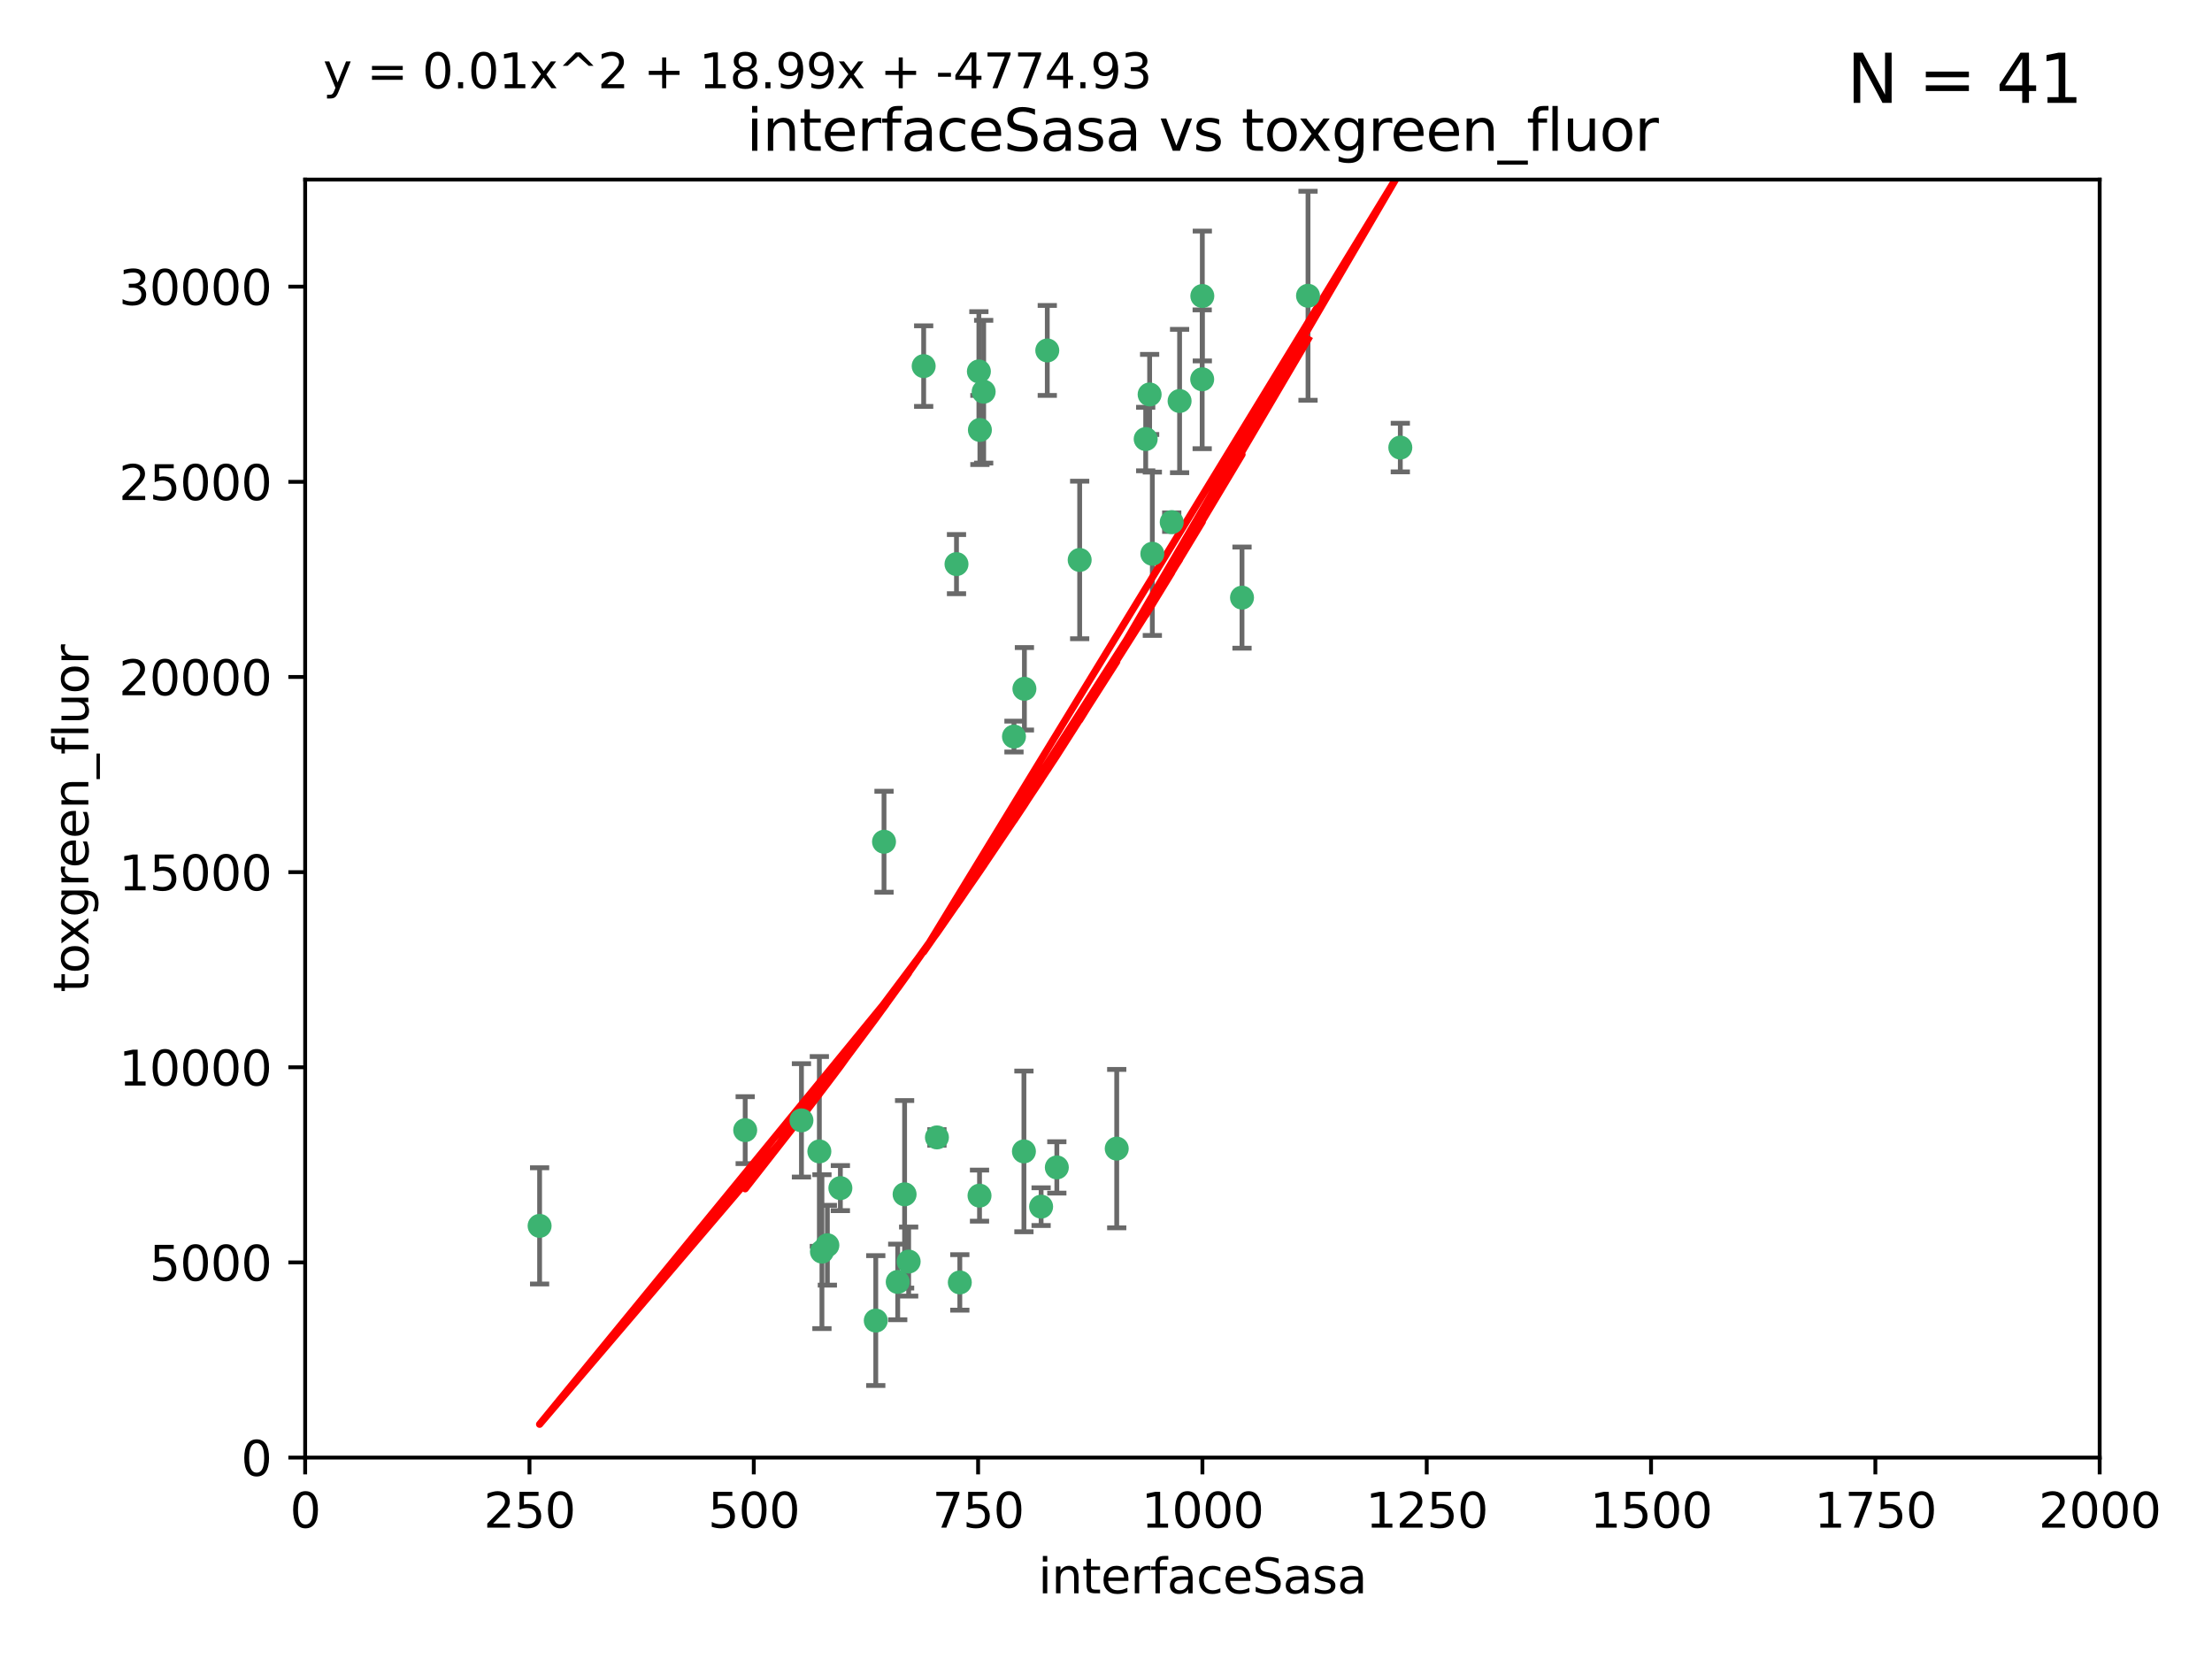 <?xml version="1.0" encoding="utf-8" standalone="no"?>
<!DOCTYPE svg PUBLIC "-//W3C//DTD SVG 1.1//EN"
  "http://www.w3.org/Graphics/SVG/1.1/DTD/svg11.dtd">
<svg xmlns:xlink="http://www.w3.org/1999/xlink" width="460.8pt" height="345.6pt" viewBox="0 0 460.8 345.6" xmlns="http://www.w3.org/2000/svg" version="1.1">
 <defs>
  <style type="text/css">*{stroke-linejoin: round; stroke-linecap: butt}</style>
 </defs>
 <g id="figure_1">
  <g id="patch_1">
   <path d="M 0 345.6 
L 460.8 345.6 
L 460.8 0 
L 0 0 
z
" style="fill: #ffffff"/>
  </g>
  <g id="axes_1">
   <g id="patch_2">
    <path d="M 63.571 303.64 
L 437.4 303.64 
L 437.4 37.411 
L 63.571 37.411 
z
" style="fill: #ffffff"/>
   </g>
   <g id="PathCollection_1">
    <defs>
     <path id="m1a8a105c88" d="M 0 1.118 
C 0.297 1.118 0.581 1 0.791 0.791 
C 1 0.581 1.118 0.297 1.118 0 
C 1.118 -0.297 1 -0.581 0.791 -0.791 
C 0.581 -1 0.297 -1.118 0 -1.118 
C -0.297 -1.118 -0.581 -1 -0.791 -0.791 
C -1 -0.581 -1.118 -0.297 -1.118 0 
C -1.118 0.297 -1 0.581 -0.791 0.791 
C -0.581 1 -0.297 1.118 0 1.118 
z
" style="stroke: #3cb371"/>
    </defs>
    <g clip-path="url(#p3a5cce3a7f)">
     <use xlink:href="#m1a8a105c88" x="272.484" y="61.614" style="fill: #3cb371; stroke: #3cb371"/>
     <use xlink:href="#m1a8a105c88" x="239.489" y="82.171" style="fill: #3cb371; stroke: #3cb371"/>
     <use xlink:href="#m1a8a105c88" x="250.437" y="79.013" style="fill: #3cb371; stroke: #3cb371"/>
     <use xlink:href="#m1a8a105c88" x="218.168" y="73.004" style="fill: #3cb371; stroke: #3cb371"/>
     <use xlink:href="#m1a8a105c88" x="240.054" y="115.359" style="fill: #3cb371; stroke: #3cb371"/>
     <use xlink:href="#m1a8a105c88" x="258.734" y="124.496" style="fill: #3cb371; stroke: #3cb371"/>
     <use xlink:href="#m1a8a105c88" x="238.669" y="91.463" style="fill: #3cb371; stroke: #3cb371"/>
     <use xlink:href="#m1a8a105c88" x="244.091" y="108.768" style="fill: #3cb371; stroke: #3cb371"/>
     <use xlink:href="#m1a8a105c88" x="213.404" y="143.488" style="fill: #3cb371; stroke: #3cb371"/>
     <use xlink:href="#m1a8a105c88" x="204.131" y="89.571" style="fill: #3cb371; stroke: #3cb371"/>
     <use xlink:href="#m1a8a105c88" x="245.731" y="83.54" style="fill: #3cb371; stroke: #3cb371"/>
     <use xlink:href="#m1a8a105c88" x="204.916" y="81.601" style="fill: #3cb371; stroke: #3cb371"/>
     <use xlink:href="#m1a8a105c88" x="192.417" y="76.267" style="fill: #3cb371; stroke: #3cb371"/>
     <use xlink:href="#m1a8a105c88" x="291.711" y="93.237" style="fill: #3cb371; stroke: #3cb371"/>
     <use xlink:href="#m1a8a105c88" x="224.916" y="116.65" style="fill: #3cb371; stroke: #3cb371"/>
     <use xlink:href="#m1a8a105c88" x="250.465" y="61.664" style="fill: #3cb371; stroke: #3cb371"/>
     <use xlink:href="#m1a8a105c88" x="199.256" y="117.515" style="fill: #3cb371; stroke: #3cb371"/>
     <use xlink:href="#m1a8a105c88" x="216.882" y="251.367" style="fill: #3cb371; stroke: #3cb371"/>
     <use xlink:href="#m1a8a105c88" x="203.92" y="77.373" style="fill: #3cb371; stroke: #3cb371"/>
     <use xlink:href="#m1a8a105c88" x="232.635" y="239.279" style="fill: #3cb371; stroke: #3cb371"/>
     <use xlink:href="#m1a8a105c88" x="220.157" y="243.195" style="fill: #3cb371; stroke: #3cb371"/>
     <use xlink:href="#m1a8a105c88" x="211.23" y="153.437" style="fill: #3cb371; stroke: #3cb371"/>
     <use xlink:href="#m1a8a105c88" x="213.303" y="239.858" style="fill: #3cb371; stroke: #3cb371"/>
     <use xlink:href="#m1a8a105c88" x="199.948" y="267.152" style="fill: #3cb371; stroke: #3cb371"/>
     <use xlink:href="#m1a8a105c88" x="175.066" y="247.505" style="fill: #3cb371; stroke: #3cb371"/>
     <use xlink:href="#m1a8a105c88" x="172.357" y="259.404" style="fill: #3cb371; stroke: #3cb371"/>
     <use xlink:href="#m1a8a105c88" x="166.957" y="233.39" style="fill: #3cb371; stroke: #3cb371"/>
     <use xlink:href="#m1a8a105c88" x="112.41" y="255.371" style="fill: #3cb371; stroke: #3cb371"/>
     <use xlink:href="#m1a8a105c88" x="188.445" y="248.797" style="fill: #3cb371; stroke: #3cb371"/>
     <use xlink:href="#m1a8a105c88" x="170.686" y="239.862" style="fill: #3cb371; stroke: #3cb371"/>
     <use xlink:href="#m1a8a105c88" x="155.238" y="235.431" style="fill: #3cb371; stroke: #3cb371"/>
     <use xlink:href="#m1a8a105c88" x="195.181" y="236.943" style="fill: #3cb371; stroke: #3cb371"/>
     <use xlink:href="#m1a8a105c88" x="204.052" y="249.072" style="fill: #3cb371; stroke: #3cb371"/>
     <use xlink:href="#m1a8a105c88" x="187.013" y="267.05" style="fill: #3cb371; stroke: #3cb371"/>
     <use xlink:href="#m1a8a105c88" x="189.29" y="262.805" style="fill: #3cb371; stroke: #3cb371"/>
     <use xlink:href="#m1a8a105c88" x="182.439" y="275.102" style="fill: #3cb371; stroke: #3cb371"/>
     <use xlink:href="#m1a8a105c88" x="171.225" y="260.738" style="fill: #3cb371; stroke: #3cb371"/>
     <use xlink:href="#m1a8a105c88" x="184.157" y="175.349" style="fill: #3cb371; stroke: #3cb371"/>
    </g>
   </g>
   <g id="matplotlib.axis_1">
    <g id="xtick_1">
     <g id="line2d_1">
      <defs>
       <path id="m2a716c9141" d="M 0 0 
L 0 3.5 
" style="stroke: #000000; stroke-width: 0.8"/>
      </defs>
      <g>
       <use xlink:href="#m2a716c9141" x="63.571" y="303.64" style="stroke: #000000; stroke-width: 0.8"/>
      </g>
     </g>
     <g id="text_1">
      <!-- 0 -->
      <g transform="translate(60.39 318.238)scale(0.1 -0.1)">
       <defs>
        <path id="DejaVuSans-30" d="M 2034 4250 
Q 1547 4250 1301 3770 
Q 1056 3291 1056 2328 
Q 1056 1369 1301 889 
Q 1547 409 2034 409 
Q 2525 409 2770 889 
Q 3016 1369 3016 2328 
Q 3016 3291 2770 3770 
Q 2525 4250 2034 4250 
z
M 2034 4750 
Q 2819 4750 3233 4129 
Q 3647 3509 3647 2328 
Q 3647 1150 3233 529 
Q 2819 -91 2034 -91 
Q 1250 -91 836 529 
Q 422 1150 422 2328 
Q 422 3509 836 4129 
Q 1250 4750 2034 4750 
z
" transform="scale(0.016)"/>
       </defs>
       <use xlink:href="#DejaVuSans-30"/>
      </g>
     </g>
    </g>
    <g id="xtick_2">
     <g id="line2d_2">
      <g>
       <use xlink:href="#m2a716c9141" x="110.3" y="303.64" style="stroke: #000000; stroke-width: 0.8"/>
      </g>
     </g>
     <g id="text_2">
      <!-- 250 -->
      <g transform="translate(100.756 318.238)scale(0.1 -0.1)">
       <defs>
        <path id="DejaVuSans-32" d="M 1228 531 
L 3431 531 
L 3431 0 
L 469 0 
L 469 531 
Q 828 903 1448 1529 
Q 2069 2156 2228 2338 
Q 2531 2678 2651 2914 
Q 2772 3150 2772 3378 
Q 2772 3750 2511 3984 
Q 2250 4219 1831 4219 
Q 1534 4219 1204 4116 
Q 875 4013 500 3803 
L 500 4441 
Q 881 4594 1212 4672 
Q 1544 4750 1819 4750 
Q 2544 4750 2975 4387 
Q 3406 4025 3406 3419 
Q 3406 3131 3298 2873 
Q 3191 2616 2906 2266 
Q 2828 2175 2409 1742 
Q 1991 1309 1228 531 
z
" transform="scale(0.016)"/>
        <path id="DejaVuSans-35" d="M 691 4666 
L 3169 4666 
L 3169 4134 
L 1269 4134 
L 1269 2991 
Q 1406 3038 1543 3061 
Q 1681 3084 1819 3084 
Q 2600 3084 3056 2656 
Q 3513 2228 3513 1497 
Q 3513 744 3044 326 
Q 2575 -91 1722 -91 
Q 1428 -91 1123 -41 
Q 819 9 494 109 
L 494 744 
Q 775 591 1075 516 
Q 1375 441 1709 441 
Q 2250 441 2565 725 
Q 2881 1009 2881 1497 
Q 2881 1984 2565 2268 
Q 2250 2553 1709 2553 
Q 1456 2553 1204 2497 
Q 953 2441 691 2322 
L 691 4666 
z
" transform="scale(0.016)"/>
       </defs>
       <use xlink:href="#DejaVuSans-32"/>
       <use xlink:href="#DejaVuSans-35" x="63.623"/>
       <use xlink:href="#DejaVuSans-30" x="127.246"/>
      </g>
     </g>
    </g>
    <g id="xtick_3">
     <g id="line2d_3">
      <g>
       <use xlink:href="#m2a716c9141" x="157.028" y="303.64" style="stroke: #000000; stroke-width: 0.8"/>
      </g>
     </g>
     <g id="text_3">
      <!-- 500 -->
      <g transform="translate(147.485 318.238)scale(0.1 -0.1)">
       <use xlink:href="#DejaVuSans-35"/>
       <use xlink:href="#DejaVuSans-30" x="63.623"/>
       <use xlink:href="#DejaVuSans-30" x="127.246"/>
      </g>
     </g>
    </g>
    <g id="xtick_4">
     <g id="line2d_4">
      <g>
       <use xlink:href="#m2a716c9141" x="203.757" y="303.64" style="stroke: #000000; stroke-width: 0.8"/>
      </g>
     </g>
     <g id="text_4">
      <!-- 750 -->
      <g transform="translate(194.213 318.238)scale(0.1 -0.1)">
       <defs>
        <path id="DejaVuSans-37" d="M 525 4666 
L 3525 4666 
L 3525 4397 
L 1831 0 
L 1172 0 
L 2766 4134 
L 525 4134 
L 525 4666 
z
" transform="scale(0.016)"/>
       </defs>
       <use xlink:href="#DejaVuSans-37"/>
       <use xlink:href="#DejaVuSans-35" x="63.623"/>
       <use xlink:href="#DejaVuSans-30" x="127.246"/>
      </g>
     </g>
    </g>
    <g id="xtick_5">
     <g id="line2d_5">
      <g>
       <use xlink:href="#m2a716c9141" x="250.486" y="303.64" style="stroke: #000000; stroke-width: 0.8"/>
      </g>
     </g>
     <g id="text_5">
      <!-- 1000 -->
      <g transform="translate(237.761 318.238)scale(0.1 -0.1)">
       <defs>
        <path id="DejaVuSans-31" d="M 794 531 
L 1825 531 
L 1825 4091 
L 703 3866 
L 703 4441 
L 1819 4666 
L 2450 4666 
L 2450 531 
L 3481 531 
L 3481 0 
L 794 0 
L 794 531 
z
" transform="scale(0.016)"/>
       </defs>
       <use xlink:href="#DejaVuSans-31"/>
       <use xlink:href="#DejaVuSans-30" x="63.623"/>
       <use xlink:href="#DejaVuSans-30" x="127.246"/>
       <use xlink:href="#DejaVuSans-30" x="190.869"/>
      </g>
     </g>
    </g>
    <g id="xtick_6">
     <g id="line2d_6">
      <g>
       <use xlink:href="#m2a716c9141" x="297.214" y="303.64" style="stroke: #000000; stroke-width: 0.8"/>
      </g>
     </g>
     <g id="text_6">
      <!-- 1250 -->
      <g transform="translate(284.489 318.238)scale(0.1 -0.1)">
       <use xlink:href="#DejaVuSans-31"/>
       <use xlink:href="#DejaVuSans-32" x="63.623"/>
       <use xlink:href="#DejaVuSans-35" x="127.246"/>
       <use xlink:href="#DejaVuSans-30" x="190.869"/>
      </g>
     </g>
    </g>
    <g id="xtick_7">
     <g id="line2d_7">
      <g>
       <use xlink:href="#m2a716c9141" x="343.943" y="303.64" style="stroke: #000000; stroke-width: 0.8"/>
      </g>
     </g>
     <g id="text_7">
      <!-- 1500 -->
      <g transform="translate(331.218 318.238)scale(0.1 -0.1)">
       <use xlink:href="#DejaVuSans-31"/>
       <use xlink:href="#DejaVuSans-35" x="63.623"/>
       <use xlink:href="#DejaVuSans-30" x="127.246"/>
       <use xlink:href="#DejaVuSans-30" x="190.869"/>
      </g>
     </g>
    </g>
    <g id="xtick_8">
     <g id="line2d_8">
      <g>
       <use xlink:href="#m2a716c9141" x="390.671" y="303.64" style="stroke: #000000; stroke-width: 0.8"/>
      </g>
     </g>
     <g id="text_8">
      <!-- 1750 -->
      <g transform="translate(377.946 318.238)scale(0.1 -0.1)">
       <use xlink:href="#DejaVuSans-31"/>
       <use xlink:href="#DejaVuSans-37" x="63.623"/>
       <use xlink:href="#DejaVuSans-35" x="127.246"/>
       <use xlink:href="#DejaVuSans-30" x="190.869"/>
      </g>
     </g>
    </g>
    <g id="xtick_9">
     <g id="line2d_9">
      <g>
       <use xlink:href="#m2a716c9141" x="437.4" y="303.64" style="stroke: #000000; stroke-width: 0.8"/>
      </g>
     </g>
     <g id="text_9">
      <!-- 2000 -->
      <g transform="translate(424.675 318.238)scale(0.1 -0.1)">
       <use xlink:href="#DejaVuSans-32"/>
       <use xlink:href="#DejaVuSans-30" x="63.623"/>
       <use xlink:href="#DejaVuSans-30" x="127.246"/>
       <use xlink:href="#DejaVuSans-30" x="190.869"/>
      </g>
     </g>
    </g>
    <g id="text_10">
     <!-- interfaceSasa -->
     <g transform="translate(216.279 331.917)scale(0.1 -0.1)">
      <defs>
       <path id="DejaVuSans-69" d="M 603 3500 
L 1178 3500 
L 1178 0 
L 603 0 
L 603 3500 
z
M 603 4863 
L 1178 4863 
L 1178 4134 
L 603 4134 
L 603 4863 
z
" transform="scale(0.016)"/>
       <path id="DejaVuSans-6e" d="M 3513 2113 
L 3513 0 
L 2938 0 
L 2938 2094 
Q 2938 2591 2744 2837 
Q 2550 3084 2163 3084 
Q 1697 3084 1428 2787 
Q 1159 2491 1159 1978 
L 1159 0 
L 581 0 
L 581 3500 
L 1159 3500 
L 1159 2956 
Q 1366 3272 1645 3428 
Q 1925 3584 2291 3584 
Q 2894 3584 3203 3211 
Q 3513 2838 3513 2113 
z
" transform="scale(0.016)"/>
       <path id="DejaVuSans-74" d="M 1172 4494 
L 1172 3500 
L 2356 3500 
L 2356 3053 
L 1172 3053 
L 1172 1153 
Q 1172 725 1289 603 
Q 1406 481 1766 481 
L 2356 481 
L 2356 0 
L 1766 0 
Q 1100 0 847 248 
Q 594 497 594 1153 
L 594 3053 
L 172 3053 
L 172 3500 
L 594 3500 
L 594 4494 
L 1172 4494 
z
" transform="scale(0.016)"/>
       <path id="DejaVuSans-65" d="M 3597 1894 
L 3597 1613 
L 953 1613 
Q 991 1019 1311 708 
Q 1631 397 2203 397 
Q 2534 397 2845 478 
Q 3156 559 3463 722 
L 3463 178 
Q 3153 47 2828 -22 
Q 2503 -91 2169 -91 
Q 1331 -91 842 396 
Q 353 884 353 1716 
Q 353 2575 817 3079 
Q 1281 3584 2069 3584 
Q 2775 3584 3186 3129 
Q 3597 2675 3597 1894 
z
M 3022 2063 
Q 3016 2534 2758 2815 
Q 2500 3097 2075 3097 
Q 1594 3097 1305 2825 
Q 1016 2553 972 2059 
L 3022 2063 
z
" transform="scale(0.016)"/>
       <path id="DejaVuSans-72" d="M 2631 2963 
Q 2534 3019 2420 3045 
Q 2306 3072 2169 3072 
Q 1681 3072 1420 2755 
Q 1159 2438 1159 1844 
L 1159 0 
L 581 0 
L 581 3500 
L 1159 3500 
L 1159 2956 
Q 1341 3275 1631 3429 
Q 1922 3584 2338 3584 
Q 2397 3584 2469 3576 
Q 2541 3569 2628 3553 
L 2631 2963 
z
" transform="scale(0.016)"/>
       <path id="DejaVuSans-66" d="M 2375 4863 
L 2375 4384 
L 1825 4384 
Q 1516 4384 1395 4259 
Q 1275 4134 1275 3809 
L 1275 3500 
L 2222 3500 
L 2222 3053 
L 1275 3053 
L 1275 0 
L 697 0 
L 697 3053 
L 147 3053 
L 147 3500 
L 697 3500 
L 697 3744 
Q 697 4328 969 4595 
Q 1241 4863 1831 4863 
L 2375 4863 
z
" transform="scale(0.016)"/>
       <path id="DejaVuSans-61" d="M 2194 1759 
Q 1497 1759 1228 1600 
Q 959 1441 959 1056 
Q 959 750 1161 570 
Q 1363 391 1709 391 
Q 2188 391 2477 730 
Q 2766 1069 2766 1631 
L 2766 1759 
L 2194 1759 
z
M 3341 1997 
L 3341 0 
L 2766 0 
L 2766 531 
Q 2569 213 2275 61 
Q 1981 -91 1556 -91 
Q 1019 -91 701 211 
Q 384 513 384 1019 
Q 384 1609 779 1909 
Q 1175 2209 1959 2209 
L 2766 2209 
L 2766 2266 
Q 2766 2663 2505 2880 
Q 2244 3097 1772 3097 
Q 1472 3097 1187 3025 
Q 903 2953 641 2809 
L 641 3341 
Q 956 3463 1253 3523 
Q 1550 3584 1831 3584 
Q 2591 3584 2966 3190 
Q 3341 2797 3341 1997 
z
" transform="scale(0.016)"/>
       <path id="DejaVuSans-63" d="M 3122 3366 
L 3122 2828 
Q 2878 2963 2633 3030 
Q 2388 3097 2138 3097 
Q 1578 3097 1268 2742 
Q 959 2388 959 1747 
Q 959 1106 1268 751 
Q 1578 397 2138 397 
Q 2388 397 2633 464 
Q 2878 531 3122 666 
L 3122 134 
Q 2881 22 2623 -34 
Q 2366 -91 2075 -91 
Q 1284 -91 818 406 
Q 353 903 353 1747 
Q 353 2603 823 3093 
Q 1294 3584 2113 3584 
Q 2378 3584 2631 3529 
Q 2884 3475 3122 3366 
z
" transform="scale(0.016)"/>
       <path id="DejaVuSans-53" d="M 3425 4513 
L 3425 3897 
Q 3066 4069 2747 4153 
Q 2428 4238 2131 4238 
Q 1616 4238 1336 4038 
Q 1056 3838 1056 3469 
Q 1056 3159 1242 3001 
Q 1428 2844 1947 2747 
L 2328 2669 
Q 3034 2534 3370 2195 
Q 3706 1856 3706 1288 
Q 3706 609 3251 259 
Q 2797 -91 1919 -91 
Q 1588 -91 1214 -16 
Q 841 59 441 206 
L 441 856 
Q 825 641 1194 531 
Q 1563 422 1919 422 
Q 2459 422 2753 634 
Q 3047 847 3047 1241 
Q 3047 1584 2836 1778 
Q 2625 1972 2144 2069 
L 1759 2144 
Q 1053 2284 737 2584 
Q 422 2884 422 3419 
Q 422 4038 858 4394 
Q 1294 4750 2059 4750 
Q 2388 4750 2728 4690 
Q 3069 4631 3425 4513 
z
" transform="scale(0.016)"/>
       <path id="DejaVuSans-73" d="M 2834 3397 
L 2834 2853 
Q 2591 2978 2328 3040 
Q 2066 3103 1784 3103 
Q 1356 3103 1142 2972 
Q 928 2841 928 2578 
Q 928 2378 1081 2264 
Q 1234 2150 1697 2047 
L 1894 2003 
Q 2506 1872 2764 1633 
Q 3022 1394 3022 966 
Q 3022 478 2636 193 
Q 2250 -91 1575 -91 
Q 1294 -91 989 -36 
Q 684 19 347 128 
L 347 722 
Q 666 556 975 473 
Q 1284 391 1588 391 
Q 1994 391 2212 530 
Q 2431 669 2431 922 
Q 2431 1156 2273 1281 
Q 2116 1406 1581 1522 
L 1381 1569 
Q 847 1681 609 1914 
Q 372 2147 372 2553 
Q 372 3047 722 3315 
Q 1072 3584 1716 3584 
Q 2034 3584 2315 3537 
Q 2597 3491 2834 3397 
z
" transform="scale(0.016)"/>
      </defs>
      <use xlink:href="#DejaVuSans-69"/>
      <use xlink:href="#DejaVuSans-6e" x="27.783"/>
      <use xlink:href="#DejaVuSans-74" x="91.162"/>
      <use xlink:href="#DejaVuSans-65" x="130.371"/>
      <use xlink:href="#DejaVuSans-72" x="191.895"/>
      <use xlink:href="#DejaVuSans-66" x="233.008"/>
      <use xlink:href="#DejaVuSans-61" x="268.213"/>
      <use xlink:href="#DejaVuSans-63" x="329.492"/>
      <use xlink:href="#DejaVuSans-65" x="384.473"/>
      <use xlink:href="#DejaVuSans-53" x="445.996"/>
      <use xlink:href="#DejaVuSans-61" x="509.473"/>
      <use xlink:href="#DejaVuSans-73" x="570.752"/>
      <use xlink:href="#DejaVuSans-61" x="622.852"/>
     </g>
    </g>
   </g>
   <g id="matplotlib.axis_2">
    <g id="ytick_1">
     <g id="line2d_10">
      <defs>
       <path id="md08dce36f6" d="M 0 0 
L -3.5 0 
" style="stroke: #000000; stroke-width: 0.8"/>
      </defs>
      <g>
       <use xlink:href="#md08dce36f6" x="63.571" y="303.64" style="stroke: #000000; stroke-width: 0.8"/>
      </g>
     </g>
     <g id="text_11">
      <!-- 0 -->
      <g transform="translate(50.209 307.439)scale(0.1 -0.1)">
       <use xlink:href="#DejaVuSans-30"/>
      </g>
     </g>
    </g>
    <g id="ytick_2">
     <g id="line2d_11">
      <g>
       <use xlink:href="#md08dce36f6" x="63.571" y="262.986" style="stroke: #000000; stroke-width: 0.8"/>
      </g>
     </g>
     <g id="text_12">
      <!-- 5000 -->
      <g transform="translate(31.121 266.786)scale(0.1 -0.1)">
       <use xlink:href="#DejaVuSans-35"/>
       <use xlink:href="#DejaVuSans-30" x="63.623"/>
       <use xlink:href="#DejaVuSans-30" x="127.246"/>
       <use xlink:href="#DejaVuSans-30" x="190.869"/>
      </g>
     </g>
    </g>
    <g id="ytick_3">
     <g id="line2d_12">
      <g>
       <use xlink:href="#md08dce36f6" x="63.571" y="222.333" style="stroke: #000000; stroke-width: 0.8"/>
      </g>
     </g>
     <g id="text_13">
      <!-- 10000 -->
      <g transform="translate(24.759 226.132)scale(0.1 -0.1)">
       <use xlink:href="#DejaVuSans-31"/>
       <use xlink:href="#DejaVuSans-30" x="63.623"/>
       <use xlink:href="#DejaVuSans-30" x="127.246"/>
       <use xlink:href="#DejaVuSans-30" x="190.869"/>
       <use xlink:href="#DejaVuSans-30" x="254.492"/>
      </g>
     </g>
    </g>
    <g id="ytick_4">
     <g id="line2d_13">
      <g>
       <use xlink:href="#md08dce36f6" x="63.571" y="181.679" style="stroke: #000000; stroke-width: 0.8"/>
      </g>
     </g>
     <g id="text_14">
      <!-- 15000 -->
      <g transform="translate(24.759 185.478)scale(0.1 -0.1)">
       <use xlink:href="#DejaVuSans-31"/>
       <use xlink:href="#DejaVuSans-35" x="63.623"/>
       <use xlink:href="#DejaVuSans-30" x="127.246"/>
       <use xlink:href="#DejaVuSans-30" x="190.869"/>
       <use xlink:href="#DejaVuSans-30" x="254.492"/>
      </g>
     </g>
    </g>
    <g id="ytick_5">
     <g id="line2d_14">
      <g>
       <use xlink:href="#md08dce36f6" x="63.571" y="141.026" style="stroke: #000000; stroke-width: 0.8"/>
      </g>
     </g>
     <g id="text_15">
      <!-- 20000 -->
      <g transform="translate(24.759 144.825)scale(0.1 -0.1)">
       <use xlink:href="#DejaVuSans-32"/>
       <use xlink:href="#DejaVuSans-30" x="63.623"/>
       <use xlink:href="#DejaVuSans-30" x="127.246"/>
       <use xlink:href="#DejaVuSans-30" x="190.869"/>
       <use xlink:href="#DejaVuSans-30" x="254.492"/>
      </g>
     </g>
    </g>
    <g id="ytick_6">
     <g id="line2d_15">
      <g>
       <use xlink:href="#md08dce36f6" x="63.571" y="100.372" style="stroke: #000000; stroke-width: 0.8"/>
      </g>
     </g>
     <g id="text_16">
      <!-- 25000 -->
      <g transform="translate(24.759 104.171)scale(0.1 -0.1)">
       <use xlink:href="#DejaVuSans-32"/>
       <use xlink:href="#DejaVuSans-35" x="63.623"/>
       <use xlink:href="#DejaVuSans-30" x="127.246"/>
       <use xlink:href="#DejaVuSans-30" x="190.869"/>
       <use xlink:href="#DejaVuSans-30" x="254.492"/>
      </g>
     </g>
    </g>
    <g id="ytick_7">
     <g id="line2d_16">
      <g>
       <use xlink:href="#md08dce36f6" x="63.571" y="59.718" style="stroke: #000000; stroke-width: 0.8"/>
      </g>
     </g>
     <g id="text_17">
      <!-- 30000 -->
      <g transform="translate(24.759 63.518)scale(0.1 -0.1)">
       <defs>
        <path id="DejaVuSans-33" d="M 2597 2516 
Q 3050 2419 3304 2112 
Q 3559 1806 3559 1356 
Q 3559 666 3084 287 
Q 2609 -91 1734 -91 
Q 1441 -91 1130 -33 
Q 819 25 488 141 
L 488 750 
Q 750 597 1062 519 
Q 1375 441 1716 441 
Q 2309 441 2620 675 
Q 2931 909 2931 1356 
Q 2931 1769 2642 2001 
Q 2353 2234 1838 2234 
L 1294 2234 
L 1294 2753 
L 1863 2753 
Q 2328 2753 2575 2939 
Q 2822 3125 2822 3475 
Q 2822 3834 2567 4026 
Q 2313 4219 1838 4219 
Q 1578 4219 1281 4162 
Q 984 4106 628 3988 
L 628 4550 
Q 988 4650 1302 4700 
Q 1616 4750 1894 4750 
Q 2613 4750 3031 4423 
Q 3450 4097 3450 3541 
Q 3450 3153 3228 2886 
Q 3006 2619 2597 2516 
z
" transform="scale(0.016)"/>
       </defs>
       <use xlink:href="#DejaVuSans-33"/>
       <use xlink:href="#DejaVuSans-30" x="63.623"/>
       <use xlink:href="#DejaVuSans-30" x="127.246"/>
       <use xlink:href="#DejaVuSans-30" x="190.869"/>
       <use xlink:href="#DejaVuSans-30" x="254.492"/>
      </g>
     </g>
    </g>
    <g id="text_18">
     <!-- toxgreen_fluor -->
     <g transform="translate(18.401 206.72)rotate(-90)scale(0.1 -0.1)">
      <defs>
       <path id="DejaVuSans-6f" d="M 1959 3097 
Q 1497 3097 1228 2736 
Q 959 2375 959 1747 
Q 959 1119 1226 758 
Q 1494 397 1959 397 
Q 2419 397 2687 759 
Q 2956 1122 2956 1747 
Q 2956 2369 2687 2733 
Q 2419 3097 1959 3097 
z
M 1959 3584 
Q 2709 3584 3137 3096 
Q 3566 2609 3566 1747 
Q 3566 888 3137 398 
Q 2709 -91 1959 -91 
Q 1206 -91 779 398 
Q 353 888 353 1747 
Q 353 2609 779 3096 
Q 1206 3584 1959 3584 
z
" transform="scale(0.016)"/>
       <path id="DejaVuSans-78" d="M 3513 3500 
L 2247 1797 
L 3578 0 
L 2900 0 
L 1881 1375 
L 863 0 
L 184 0 
L 1544 1831 
L 300 3500 
L 978 3500 
L 1906 2253 
L 2834 3500 
L 3513 3500 
z
" transform="scale(0.016)"/>
       <path id="DejaVuSans-67" d="M 2906 1791 
Q 2906 2416 2648 2759 
Q 2391 3103 1925 3103 
Q 1463 3103 1205 2759 
Q 947 2416 947 1791 
Q 947 1169 1205 825 
Q 1463 481 1925 481 
Q 2391 481 2648 825 
Q 2906 1169 2906 1791 
z
M 3481 434 
Q 3481 -459 3084 -895 
Q 2688 -1331 1869 -1331 
Q 1566 -1331 1297 -1286 
Q 1028 -1241 775 -1147 
L 775 -588 
Q 1028 -725 1275 -790 
Q 1522 -856 1778 -856 
Q 2344 -856 2625 -561 
Q 2906 -266 2906 331 
L 2906 616 
Q 2728 306 2450 153 
Q 2172 0 1784 0 
Q 1141 0 747 490 
Q 353 981 353 1791 
Q 353 2603 747 3093 
Q 1141 3584 1784 3584 
Q 2172 3584 2450 3431 
Q 2728 3278 2906 2969 
L 2906 3500 
L 3481 3500 
L 3481 434 
z
" transform="scale(0.016)"/>
       <path id="DejaVuSans-5f" d="M 3263 -1063 
L 3263 -1509 
L -63 -1509 
L -63 -1063 
L 3263 -1063 
z
" transform="scale(0.016)"/>
       <path id="DejaVuSans-6c" d="M 603 4863 
L 1178 4863 
L 1178 0 
L 603 0 
L 603 4863 
z
" transform="scale(0.016)"/>
       <path id="DejaVuSans-75" d="M 544 1381 
L 544 3500 
L 1119 3500 
L 1119 1403 
Q 1119 906 1312 657 
Q 1506 409 1894 409 
Q 2359 409 2629 706 
Q 2900 1003 2900 1516 
L 2900 3500 
L 3475 3500 
L 3475 0 
L 2900 0 
L 2900 538 
Q 2691 219 2414 64 
Q 2138 -91 1772 -91 
Q 1169 -91 856 284 
Q 544 659 544 1381 
z
M 1991 3584 
L 1991 3584 
z
" transform="scale(0.016)"/>
      </defs>
      <use xlink:href="#DejaVuSans-74"/>
      <use xlink:href="#DejaVuSans-6f" x="39.209"/>
      <use xlink:href="#DejaVuSans-78" x="97.266"/>
      <use xlink:href="#DejaVuSans-67" x="156.445"/>
      <use xlink:href="#DejaVuSans-72" x="219.922"/>
      <use xlink:href="#DejaVuSans-65" x="258.785"/>
      <use xlink:href="#DejaVuSans-65" x="320.309"/>
      <use xlink:href="#DejaVuSans-6e" x="381.832"/>
      <use xlink:href="#DejaVuSans-5f" x="445.211"/>
      <use xlink:href="#DejaVuSans-66" x="495.211"/>
      <use xlink:href="#DejaVuSans-6c" x="530.416"/>
      <use xlink:href="#DejaVuSans-75" x="558.199"/>
      <use xlink:href="#DejaVuSans-6f" x="621.578"/>
      <use xlink:href="#DejaVuSans-72" x="682.76"/>
     </g>
    </g>
   </g>
   <g id="LineCollection_1">
    <path d="M 272.484 83.38 
L 272.484 39.848 
" clip-path="url(#p3a5cce3a7f)" style="fill: none; stroke: #696969"/>
    <path d="M 239.489 90.514 
L 239.489 73.828 
" clip-path="url(#p3a5cce3a7f)" style="fill: none; stroke: #696969"/>
    <path d="M 250.437 93.467 
L 250.437 64.559 
" clip-path="url(#p3a5cce3a7f)" style="fill: none; stroke: #696969"/>
    <path d="M 218.168 82.377 
L 218.168 63.632 
" clip-path="url(#p3a5cce3a7f)" style="fill: none; stroke: #696969"/>
    <path d="M 240.054 132.375 
L 240.054 98.343 
" clip-path="url(#p3a5cce3a7f)" style="fill: none; stroke: #696969"/>
    <path d="M 258.734 135.03 
L 258.734 113.961 
" clip-path="url(#p3a5cce3a7f)" style="fill: none; stroke: #696969"/>
    <path d="M 238.669 98.075 
L 238.669 84.85 
" clip-path="url(#p3a5cce3a7f)" style="fill: none; stroke: #696969"/>
    <path d="M 244.091 110.701 
L 244.091 106.836 
" clip-path="url(#p3a5cce3a7f)" style="fill: none; stroke: #696969"/>
    <path d="M 213.404 152.078 
L 213.404 134.898 
" clip-path="url(#p3a5cce3a7f)" style="fill: none; stroke: #696969"/>
    <path d="M 204.131 96.768 
L 204.131 82.373 
" clip-path="url(#p3a5cce3a7f)" style="fill: none; stroke: #696969"/>
    <path d="M 245.731 98.468 
L 245.731 68.613 
" clip-path="url(#p3a5cce3a7f)" style="fill: none; stroke: #696969"/>
    <path d="M 204.916 96.47 
L 204.916 66.732 
" clip-path="url(#p3a5cce3a7f)" style="fill: none; stroke: #696969"/>
    <path d="M 192.417 84.664 
L 192.417 67.869 
" clip-path="url(#p3a5cce3a7f)" style="fill: none; stroke: #696969"/>
    <path d="M 291.711 98.3 
L 291.711 88.175 
" clip-path="url(#p3a5cce3a7f)" style="fill: none; stroke: #696969"/>
    <path d="M 224.916 133.058 
L 224.916 100.243 
" clip-path="url(#p3a5cce3a7f)" style="fill: none; stroke: #696969"/>
    <path d="M 250.465 75.185 
L 250.465 48.142 
" clip-path="url(#p3a5cce3a7f)" style="fill: none; stroke: #696969"/>
    <path d="M 199.256 123.677 
L 199.256 111.354 
" clip-path="url(#p3a5cce3a7f)" style="fill: none; stroke: #696969"/>
    <path d="M 216.882 255.294 
L 216.882 247.44 
" clip-path="url(#p3a5cce3a7f)" style="fill: none; stroke: #696969"/>
    <path d="M 203.92 89.821 
L 203.92 64.926 
" clip-path="url(#p3a5cce3a7f)" style="fill: none; stroke: #696969"/>
    <path d="M 232.635 255.778 
L 232.635 222.78 
" clip-path="url(#p3a5cce3a7f)" style="fill: none; stroke: #696969"/>
    <path d="M 220.157 248.545 
L 220.157 237.845 
" clip-path="url(#p3a5cce3a7f)" style="fill: none; stroke: #696969"/>
    <path d="M 211.23 156.651 
L 211.23 150.223 
" clip-path="url(#p3a5cce3a7f)" style="fill: none; stroke: #696969"/>
    <path d="M 213.303 256.597 
L 213.303 223.118 
" clip-path="url(#p3a5cce3a7f)" style="fill: none; stroke: #696969"/>
    <path d="M 199.948 272.929 
L 199.948 261.374 
" clip-path="url(#p3a5cce3a7f)" style="fill: none; stroke: #696969"/>
    <path d="M 175.066 252.2 
L 175.066 242.809 
" clip-path="url(#p3a5cce3a7f)" style="fill: none; stroke: #696969"/>
    <path d="M 172.357 267.717 
L 172.357 251.092 
" clip-path="url(#p3a5cce3a7f)" style="fill: none; stroke: #696969"/>
    <path d="M 166.957 245.201 
L 166.957 221.579 
" clip-path="url(#p3a5cce3a7f)" style="fill: none; stroke: #696969"/>
    <path d="M 112.41 267.477 
L 112.41 243.266 
" clip-path="url(#p3a5cce3a7f)" style="fill: none; stroke: #696969"/>
    <path d="M 188.445 268.328 
L 188.445 229.266 
" clip-path="url(#p3a5cce3a7f)" style="fill: none; stroke: #696969"/>
    <path d="M 170.686 259.624 
L 170.686 220.1 
" clip-path="url(#p3a5cce3a7f)" style="fill: none; stroke: #696969"/>
    <path d="M 155.238 242.403 
L 155.238 228.458 
" clip-path="url(#p3a5cce3a7f)" style="fill: none; stroke: #696969"/>
    <path d="M 195.181 238.573 
L 195.181 235.313 
" clip-path="url(#p3a5cce3a7f)" style="fill: none; stroke: #696969"/>
    <path d="M 204.052 254.396 
L 204.052 243.748 
" clip-path="url(#p3a5cce3a7f)" style="fill: none; stroke: #696969"/>
    <path d="M 187.013 274.924 
L 187.013 259.176 
" clip-path="url(#p3a5cce3a7f)" style="fill: none; stroke: #696969"/>
    <path d="M 189.29 269.995 
L 189.29 255.615 
" clip-path="url(#p3a5cce3a7f)" style="fill: none; stroke: #696969"/>
    <path d="M 182.439 288.629 
L 182.439 261.576 
" clip-path="url(#p3a5cce3a7f)" style="fill: none; stroke: #696969"/>
    <path d="M 171.225 276.765 
L 171.225 244.712 
" clip-path="url(#p3a5cce3a7f)" style="fill: none; stroke: #696969"/>
    <path d="M 184.157 185.868 
L 184.157 164.831 
" clip-path="url(#p3a5cce3a7f)" style="fill: none; stroke: #696969"/>
   </g>
   <g id="line2d_17">
    <defs>
     <path id="me1af71a3be" d="M 2 0 
L -2 -0 
" style="stroke: #696969"/>
    </defs>
    <g clip-path="url(#p3a5cce3a7f)">
     <use xlink:href="#me1af71a3be" x="272.484" y="83.38" style="fill: #696969; stroke: #696969"/>
     <use xlink:href="#me1af71a3be" x="239.489" y="90.514" style="fill: #696969; stroke: #696969"/>
     <use xlink:href="#me1af71a3be" x="250.437" y="93.467" style="fill: #696969; stroke: #696969"/>
     <use xlink:href="#me1af71a3be" x="218.168" y="82.377" style="fill: #696969; stroke: #696969"/>
     <use xlink:href="#me1af71a3be" x="240.054" y="132.375" style="fill: #696969; stroke: #696969"/>
     <use xlink:href="#me1af71a3be" x="258.734" y="135.03" style="fill: #696969; stroke: #696969"/>
     <use xlink:href="#me1af71a3be" x="238.669" y="98.075" style="fill: #696969; stroke: #696969"/>
     <use xlink:href="#me1af71a3be" x="244.091" y="110.701" style="fill: #696969; stroke: #696969"/>
     <use xlink:href="#me1af71a3be" x="213.404" y="152.078" style="fill: #696969; stroke: #696969"/>
     <use xlink:href="#me1af71a3be" x="204.131" y="96.768" style="fill: #696969; stroke: #696969"/>
     <use xlink:href="#me1af71a3be" x="245.731" y="98.468" style="fill: #696969; stroke: #696969"/>
     <use xlink:href="#me1af71a3be" x="204.916" y="96.47" style="fill: #696969; stroke: #696969"/>
     <use xlink:href="#me1af71a3be" x="192.417" y="84.664" style="fill: #696969; stroke: #696969"/>
     <use xlink:href="#me1af71a3be" x="291.711" y="98.3" style="fill: #696969; stroke: #696969"/>
     <use xlink:href="#me1af71a3be" x="224.916" y="133.058" style="fill: #696969; stroke: #696969"/>
     <use xlink:href="#me1af71a3be" x="250.465" y="75.185" style="fill: #696969; stroke: #696969"/>
     <use xlink:href="#me1af71a3be" x="199.256" y="123.677" style="fill: #696969; stroke: #696969"/>
     <use xlink:href="#me1af71a3be" x="216.882" y="255.294" style="fill: #696969; stroke: #696969"/>
     <use xlink:href="#me1af71a3be" x="203.92" y="89.821" style="fill: #696969; stroke: #696969"/>
     <use xlink:href="#me1af71a3be" x="232.635" y="255.778" style="fill: #696969; stroke: #696969"/>
     <use xlink:href="#me1af71a3be" x="220.157" y="248.545" style="fill: #696969; stroke: #696969"/>
     <use xlink:href="#me1af71a3be" x="211.23" y="156.651" style="fill: #696969; stroke: #696969"/>
     <use xlink:href="#me1af71a3be" x="213.303" y="256.597" style="fill: #696969; stroke: #696969"/>
     <use xlink:href="#me1af71a3be" x="199.948" y="272.929" style="fill: #696969; stroke: #696969"/>
     <use xlink:href="#me1af71a3be" x="175.066" y="252.2" style="fill: #696969; stroke: #696969"/>
     <use xlink:href="#me1af71a3be" x="172.357" y="267.717" style="fill: #696969; stroke: #696969"/>
     <use xlink:href="#me1af71a3be" x="166.957" y="245.201" style="fill: #696969; stroke: #696969"/>
     <use xlink:href="#me1af71a3be" x="112.41" y="267.477" style="fill: #696969; stroke: #696969"/>
     <use xlink:href="#me1af71a3be" x="188.445" y="268.328" style="fill: #696969; stroke: #696969"/>
     <use xlink:href="#me1af71a3be" x="170.686" y="259.624" style="fill: #696969; stroke: #696969"/>
     <use xlink:href="#me1af71a3be" x="155.238" y="242.403" style="fill: #696969; stroke: #696969"/>
     <use xlink:href="#me1af71a3be" x="195.181" y="238.573" style="fill: #696969; stroke: #696969"/>
     <use xlink:href="#me1af71a3be" x="204.052" y="254.396" style="fill: #696969; stroke: #696969"/>
     <use xlink:href="#me1af71a3be" x="187.013" y="274.924" style="fill: #696969; stroke: #696969"/>
     <use xlink:href="#me1af71a3be" x="189.29" y="269.995" style="fill: #696969; stroke: #696969"/>
     <use xlink:href="#me1af71a3be" x="182.439" y="288.629" style="fill: #696969; stroke: #696969"/>
     <use xlink:href="#me1af71a3be" x="171.225" y="276.765" style="fill: #696969; stroke: #696969"/>
     <use xlink:href="#me1af71a3be" x="184.157" y="185.868" style="fill: #696969; stroke: #696969"/>
    </g>
   </g>
   <g id="line2d_18">
    <g clip-path="url(#p3a5cce3a7f)">
     <use xlink:href="#me1af71a3be" x="272.484" y="39.848" style="fill: #696969; stroke: #696969"/>
     <use xlink:href="#me1af71a3be" x="239.489" y="73.828" style="fill: #696969; stroke: #696969"/>
     <use xlink:href="#me1af71a3be" x="250.437" y="64.559" style="fill: #696969; stroke: #696969"/>
     <use xlink:href="#me1af71a3be" x="218.168" y="63.632" style="fill: #696969; stroke: #696969"/>
     <use xlink:href="#me1af71a3be" x="240.054" y="98.343" style="fill: #696969; stroke: #696969"/>
     <use xlink:href="#me1af71a3be" x="258.734" y="113.961" style="fill: #696969; stroke: #696969"/>
     <use xlink:href="#me1af71a3be" x="238.669" y="84.85" style="fill: #696969; stroke: #696969"/>
     <use xlink:href="#me1af71a3be" x="244.091" y="106.836" style="fill: #696969; stroke: #696969"/>
     <use xlink:href="#me1af71a3be" x="213.404" y="134.898" style="fill: #696969; stroke: #696969"/>
     <use xlink:href="#me1af71a3be" x="204.131" y="82.373" style="fill: #696969; stroke: #696969"/>
     <use xlink:href="#me1af71a3be" x="245.731" y="68.613" style="fill: #696969; stroke: #696969"/>
     <use xlink:href="#me1af71a3be" x="204.916" y="66.732" style="fill: #696969; stroke: #696969"/>
     <use xlink:href="#me1af71a3be" x="192.417" y="67.869" style="fill: #696969; stroke: #696969"/>
     <use xlink:href="#me1af71a3be" x="291.711" y="88.175" style="fill: #696969; stroke: #696969"/>
     <use xlink:href="#me1af71a3be" x="224.916" y="100.243" style="fill: #696969; stroke: #696969"/>
     <use xlink:href="#me1af71a3be" x="250.465" y="48.142" style="fill: #696969; stroke: #696969"/>
     <use xlink:href="#me1af71a3be" x="199.256" y="111.354" style="fill: #696969; stroke: #696969"/>
     <use xlink:href="#me1af71a3be" x="216.882" y="247.44" style="fill: #696969; stroke: #696969"/>
     <use xlink:href="#me1af71a3be" x="203.92" y="64.926" style="fill: #696969; stroke: #696969"/>
     <use xlink:href="#me1af71a3be" x="232.635" y="222.78" style="fill: #696969; stroke: #696969"/>
     <use xlink:href="#me1af71a3be" x="220.157" y="237.845" style="fill: #696969; stroke: #696969"/>
     <use xlink:href="#me1af71a3be" x="211.23" y="150.223" style="fill: #696969; stroke: #696969"/>
     <use xlink:href="#me1af71a3be" x="213.303" y="223.118" style="fill: #696969; stroke: #696969"/>
     <use xlink:href="#me1af71a3be" x="199.948" y="261.374" style="fill: #696969; stroke: #696969"/>
     <use xlink:href="#me1af71a3be" x="175.066" y="242.809" style="fill: #696969; stroke: #696969"/>
     <use xlink:href="#me1af71a3be" x="172.357" y="251.092" style="fill: #696969; stroke: #696969"/>
     <use xlink:href="#me1af71a3be" x="166.957" y="221.579" style="fill: #696969; stroke: #696969"/>
     <use xlink:href="#me1af71a3be" x="112.41" y="243.266" style="fill: #696969; stroke: #696969"/>
     <use xlink:href="#me1af71a3be" x="188.445" y="229.266" style="fill: #696969; stroke: #696969"/>
     <use xlink:href="#me1af71a3be" x="170.686" y="220.1" style="fill: #696969; stroke: #696969"/>
     <use xlink:href="#me1af71a3be" x="155.238" y="228.458" style="fill: #696969; stroke: #696969"/>
     <use xlink:href="#me1af71a3be" x="195.181" y="235.313" style="fill: #696969; stroke: #696969"/>
     <use xlink:href="#me1af71a3be" x="204.052" y="243.748" style="fill: #696969; stroke: #696969"/>
     <use xlink:href="#me1af71a3be" x="187.013" y="259.176" style="fill: #696969; stroke: #696969"/>
     <use xlink:href="#me1af71a3be" x="189.29" y="255.615" style="fill: #696969; stroke: #696969"/>
     <use xlink:href="#me1af71a3be" x="182.439" y="261.576" style="fill: #696969; stroke: #696969"/>
     <use xlink:href="#me1af71a3be" x="171.225" y="244.712" style="fill: #696969; stroke: #696969"/>
     <use xlink:href="#me1af71a3be" x="184.157" y="164.831" style="fill: #696969; stroke: #696969"/>
    </g>
   </g>
   <g id="line2d_19">
    <path d="M 272.484 70.687 
L 239.489 126.805 
L 250.437 108.733 
L 218.168 160.436 
L 240.054 125.886 
L 258.734 94.674 
L 238.669 128.137 
L 244.091 119.275 
L 213.404 167.669 
L 204.131 181.449 
L 245.731 116.569 
L 204.916 180.298 
L 192.417 198.299 
L 291.711 35.701 
L 224.916 150.016 
L 250.465 108.686 
L 199.256 188.537 
L 216.882 162.398 
L 203.92 181.759 
L 232.635 137.842 
L 220.157 157.386 
L 211.23 170.934 
L 213.303 167.821 
L 199.948 187.538 
L 175.066 222.111 
L 172.357 225.704 
L 166.957 232.769 
L 112.41 296.701 
L 188.445 203.871 
L 170.686 227.905 
L 155.238 247.646 
L 195.181 194.379 
L 204.052 181.564 
L 187.013 205.861 
L 189.29 202.692 
L 182.439 212.159 
L 171.225 227.197 
L 184.157 209.805 
" clip-path="url(#p3a5cce3a7f)" style="fill: none; stroke: #ff0000; stroke-width: 1.5; stroke-linecap: square"/>
   </g>
   <g id="line2d_20">
    <defs>
     <path id="m6c927e83cc" d="M 0 2 
C 0.53 2 1.039 1.789 1.414 1.414 
C 1.789 1.039 2 0.53 2 0 
C 2 -0.53 1.789 -1.039 1.414 -1.414 
C 1.039 -1.789 0.53 -2 0 -2 
C -0.53 -2 -1.039 -1.789 -1.414 -1.414 
C -1.789 -1.039 -2 -0.53 -2 0 
C -2 0.53 -1.789 1.039 -1.414 1.414 
C -1.039 1.789 -0.53 2 0 2 
z
" style="stroke: #3cb371"/>
    </defs>
    <g clip-path="url(#p3a5cce3a7f)">
     <use xlink:href="#m6c927e83cc" x="272.484" y="61.614" style="fill: #3cb371; stroke: #3cb371"/>
     <use xlink:href="#m6c927e83cc" x="239.489" y="82.171" style="fill: #3cb371; stroke: #3cb371"/>
     <use xlink:href="#m6c927e83cc" x="250.437" y="79.013" style="fill: #3cb371; stroke: #3cb371"/>
     <use xlink:href="#m6c927e83cc" x="218.168" y="73.004" style="fill: #3cb371; stroke: #3cb371"/>
     <use xlink:href="#m6c927e83cc" x="240.054" y="115.359" style="fill: #3cb371; stroke: #3cb371"/>
     <use xlink:href="#m6c927e83cc" x="258.734" y="124.496" style="fill: #3cb371; stroke: #3cb371"/>
     <use xlink:href="#m6c927e83cc" x="238.669" y="91.463" style="fill: #3cb371; stroke: #3cb371"/>
     <use xlink:href="#m6c927e83cc" x="244.091" y="108.768" style="fill: #3cb371; stroke: #3cb371"/>
     <use xlink:href="#m6c927e83cc" x="213.404" y="143.488" style="fill: #3cb371; stroke: #3cb371"/>
     <use xlink:href="#m6c927e83cc" x="204.131" y="89.571" style="fill: #3cb371; stroke: #3cb371"/>
     <use xlink:href="#m6c927e83cc" x="245.731" y="83.54" style="fill: #3cb371; stroke: #3cb371"/>
     <use xlink:href="#m6c927e83cc" x="204.916" y="81.601" style="fill: #3cb371; stroke: #3cb371"/>
     <use xlink:href="#m6c927e83cc" x="192.417" y="76.267" style="fill: #3cb371; stroke: #3cb371"/>
     <use xlink:href="#m6c927e83cc" x="291.711" y="93.237" style="fill: #3cb371; stroke: #3cb371"/>
     <use xlink:href="#m6c927e83cc" x="224.916" y="116.65" style="fill: #3cb371; stroke: #3cb371"/>
     <use xlink:href="#m6c927e83cc" x="250.465" y="61.664" style="fill: #3cb371; stroke: #3cb371"/>
     <use xlink:href="#m6c927e83cc" x="199.256" y="117.515" style="fill: #3cb371; stroke: #3cb371"/>
     <use xlink:href="#m6c927e83cc" x="216.882" y="251.367" style="fill: #3cb371; stroke: #3cb371"/>
     <use xlink:href="#m6c927e83cc" x="203.92" y="77.373" style="fill: #3cb371; stroke: #3cb371"/>
     <use xlink:href="#m6c927e83cc" x="232.635" y="239.279" style="fill: #3cb371; stroke: #3cb371"/>
     <use xlink:href="#m6c927e83cc" x="220.157" y="243.195" style="fill: #3cb371; stroke: #3cb371"/>
     <use xlink:href="#m6c927e83cc" x="211.23" y="153.437" style="fill: #3cb371; stroke: #3cb371"/>
     <use xlink:href="#m6c927e83cc" x="213.303" y="239.858" style="fill: #3cb371; stroke: #3cb371"/>
     <use xlink:href="#m6c927e83cc" x="199.948" y="267.152" style="fill: #3cb371; stroke: #3cb371"/>
     <use xlink:href="#m6c927e83cc" x="175.066" y="247.505" style="fill: #3cb371; stroke: #3cb371"/>
     <use xlink:href="#m6c927e83cc" x="172.357" y="259.404" style="fill: #3cb371; stroke: #3cb371"/>
     <use xlink:href="#m6c927e83cc" x="166.957" y="233.39" style="fill: #3cb371; stroke: #3cb371"/>
     <use xlink:href="#m6c927e83cc" x="112.41" y="255.371" style="fill: #3cb371; stroke: #3cb371"/>
     <use xlink:href="#m6c927e83cc" x="188.445" y="248.797" style="fill: #3cb371; stroke: #3cb371"/>
     <use xlink:href="#m6c927e83cc" x="170.686" y="239.862" style="fill: #3cb371; stroke: #3cb371"/>
     <use xlink:href="#m6c927e83cc" x="155.238" y="235.431" style="fill: #3cb371; stroke: #3cb371"/>
     <use xlink:href="#m6c927e83cc" x="195.181" y="236.943" style="fill: #3cb371; stroke: #3cb371"/>
     <use xlink:href="#m6c927e83cc" x="204.052" y="249.072" style="fill: #3cb371; stroke: #3cb371"/>
     <use xlink:href="#m6c927e83cc" x="187.013" y="267.05" style="fill: #3cb371; stroke: #3cb371"/>
     <use xlink:href="#m6c927e83cc" x="189.29" y="262.805" style="fill: #3cb371; stroke: #3cb371"/>
     <use xlink:href="#m6c927e83cc" x="182.439" y="275.102" style="fill: #3cb371; stroke: #3cb371"/>
     <use xlink:href="#m6c927e83cc" x="171.225" y="260.738" style="fill: #3cb371; stroke: #3cb371"/>
     <use xlink:href="#m6c927e83cc" x="184.157" y="175.349" style="fill: #3cb371; stroke: #3cb371"/>
    </g>
   </g>
   <g id="patch_3">
    <path d="M 63.571 303.64 
L 63.571 37.411 
" style="fill: none; stroke: #000000; stroke-width: 0.8; stroke-linejoin: miter; stroke-linecap: square"/>
   </g>
   <g id="patch_4">
    <path d="M 437.4 303.64 
L 437.4 37.411 
" style="fill: none; stroke: #000000; stroke-width: 0.8; stroke-linejoin: miter; stroke-linecap: square"/>
   </g>
   <g id="patch_5">
    <path d="M 63.571 303.64 
L 437.4 303.64 
" style="fill: none; stroke: #000000; stroke-width: 0.8; stroke-linejoin: miter; stroke-linecap: square"/>
   </g>
   <g id="patch_6">
    <path d="M 63.571 37.411 
L 437.4 37.411 
" style="fill: none; stroke: #000000; stroke-width: 0.8; stroke-linejoin: miter; stroke-linecap: square"/>
   </g>
   <g id="text_19">
    <!-- N = 41 -->
    <g transform="translate(384.743 21.426)scale(0.14 -0.14)">
     <defs>
      <path id="DejaVuSans-4e" d="M 628 4666 
L 1478 4666 
L 3547 763 
L 3547 4666 
L 4159 4666 
L 4159 0 
L 3309 0 
L 1241 3903 
L 1241 0 
L 628 0 
L 628 4666 
z
" transform="scale(0.016)"/>
      <path id="DejaVuSans-20" transform="scale(0.016)"/>
      <path id="DejaVuSans-3d" d="M 678 2906 
L 4684 2906 
L 4684 2381 
L 678 2381 
L 678 2906 
z
M 678 1631 
L 4684 1631 
L 4684 1100 
L 678 1100 
L 678 1631 
z
" transform="scale(0.016)"/>
      <path id="DejaVuSans-34" d="M 2419 4116 
L 825 1625 
L 2419 1625 
L 2419 4116 
z
M 2253 4666 
L 3047 4666 
L 3047 1625 
L 3713 1625 
L 3713 1100 
L 3047 1100 
L 3047 0 
L 2419 0 
L 2419 1100 
L 313 1100 
L 313 1709 
L 2253 4666 
z
" transform="scale(0.016)"/>
     </defs>
     <use xlink:href="#DejaVuSans-4e"/>
     <use xlink:href="#DejaVuSans-20" x="74.805"/>
     <use xlink:href="#DejaVuSans-3d" x="106.592"/>
     <use xlink:href="#DejaVuSans-20" x="190.381"/>
     <use xlink:href="#DejaVuSans-34" x="222.168"/>
     <use xlink:href="#DejaVuSans-31" x="285.791"/>
    </g>
   </g>
   <g id="text_20">
    <!-- y = 0.01x^2 + 18.99x + -4774.93 -->
    <g transform="translate(67.31 18.387)scale(0.1 -0.1)">
     <defs>
      <path id="DejaVuSans-79" d="M 2059 -325 
Q 1816 -950 1584 -1140 
Q 1353 -1331 966 -1331 
L 506 -1331 
L 506 -850 
L 844 -850 
Q 1081 -850 1212 -737 
Q 1344 -625 1503 -206 
L 1606 56 
L 191 3500 
L 800 3500 
L 1894 763 
L 2988 3500 
L 3597 3500 
L 2059 -325 
z
" transform="scale(0.016)"/>
      <path id="DejaVuSans-2e" d="M 684 794 
L 1344 794 
L 1344 0 
L 684 0 
L 684 794 
z
" transform="scale(0.016)"/>
      <path id="DejaVuSans-5e" d="M 2988 4666 
L 4684 2925 
L 4056 2925 
L 2681 4159 
L 1306 2925 
L 678 2925 
L 2375 4666 
L 2988 4666 
z
" transform="scale(0.016)"/>
      <path id="DejaVuSans-2b" d="M 2944 4013 
L 2944 2272 
L 4684 2272 
L 4684 1741 
L 2944 1741 
L 2944 0 
L 2419 0 
L 2419 1741 
L 678 1741 
L 678 2272 
L 2419 2272 
L 2419 4013 
L 2944 4013 
z
" transform="scale(0.016)"/>
      <path id="DejaVuSans-38" d="M 2034 2216 
Q 1584 2216 1326 1975 
Q 1069 1734 1069 1313 
Q 1069 891 1326 650 
Q 1584 409 2034 409 
Q 2484 409 2743 651 
Q 3003 894 3003 1313 
Q 3003 1734 2745 1975 
Q 2488 2216 2034 2216 
z
M 1403 2484 
Q 997 2584 770 2862 
Q 544 3141 544 3541 
Q 544 4100 942 4425 
Q 1341 4750 2034 4750 
Q 2731 4750 3128 4425 
Q 3525 4100 3525 3541 
Q 3525 3141 3298 2862 
Q 3072 2584 2669 2484 
Q 3125 2378 3379 2068 
Q 3634 1759 3634 1313 
Q 3634 634 3220 271 
Q 2806 -91 2034 -91 
Q 1263 -91 848 271 
Q 434 634 434 1313 
Q 434 1759 690 2068 
Q 947 2378 1403 2484 
z
M 1172 3481 
Q 1172 3119 1398 2916 
Q 1625 2713 2034 2713 
Q 2441 2713 2670 2916 
Q 2900 3119 2900 3481 
Q 2900 3844 2670 4047 
Q 2441 4250 2034 4250 
Q 1625 4250 1398 4047 
Q 1172 3844 1172 3481 
z
" transform="scale(0.016)"/>
      <path id="DejaVuSans-39" d="M 703 97 
L 703 672 
Q 941 559 1184 500 
Q 1428 441 1663 441 
Q 2288 441 2617 861 
Q 2947 1281 2994 2138 
Q 2813 1869 2534 1725 
Q 2256 1581 1919 1581 
Q 1219 1581 811 2004 
Q 403 2428 403 3163 
Q 403 3881 828 4315 
Q 1253 4750 1959 4750 
Q 2769 4750 3195 4129 
Q 3622 3509 3622 2328 
Q 3622 1225 3098 567 
Q 2575 -91 1691 -91 
Q 1453 -91 1209 -44 
Q 966 3 703 97 
z
M 1959 2075 
Q 2384 2075 2632 2365 
Q 2881 2656 2881 3163 
Q 2881 3666 2632 3958 
Q 2384 4250 1959 4250 
Q 1534 4250 1286 3958 
Q 1038 3666 1038 3163 
Q 1038 2656 1286 2365 
Q 1534 2075 1959 2075 
z
" transform="scale(0.016)"/>
      <path id="DejaVuSans-2d" d="M 313 2009 
L 1997 2009 
L 1997 1497 
L 313 1497 
L 313 2009 
z
" transform="scale(0.016)"/>
     </defs>
     <use xlink:href="#DejaVuSans-79"/>
     <use xlink:href="#DejaVuSans-20" x="59.18"/>
     <use xlink:href="#DejaVuSans-3d" x="90.967"/>
     <use xlink:href="#DejaVuSans-20" x="174.756"/>
     <use xlink:href="#DejaVuSans-30" x="206.543"/>
     <use xlink:href="#DejaVuSans-2e" x="270.166"/>
     <use xlink:href="#DejaVuSans-30" x="301.953"/>
     <use xlink:href="#DejaVuSans-31" x="365.576"/>
     <use xlink:href="#DejaVuSans-78" x="429.199"/>
     <use xlink:href="#DejaVuSans-5e" x="488.379"/>
     <use xlink:href="#DejaVuSans-32" x="572.168"/>
     <use xlink:href="#DejaVuSans-20" x="635.791"/>
     <use xlink:href="#DejaVuSans-2b" x="667.578"/>
     <use xlink:href="#DejaVuSans-20" x="751.367"/>
     <use xlink:href="#DejaVuSans-31" x="783.154"/>
     <use xlink:href="#DejaVuSans-38" x="846.777"/>
     <use xlink:href="#DejaVuSans-2e" x="910.4"/>
     <use xlink:href="#DejaVuSans-39" x="942.188"/>
     <use xlink:href="#DejaVuSans-39" x="1005.811"/>
     <use xlink:href="#DejaVuSans-78" x="1069.434"/>
     <use xlink:href="#DejaVuSans-20" x="1128.613"/>
     <use xlink:href="#DejaVuSans-2b" x="1160.4"/>
     <use xlink:href="#DejaVuSans-20" x="1244.189"/>
     <use xlink:href="#DejaVuSans-2d" x="1275.977"/>
     <use xlink:href="#DejaVuSans-34" x="1312.061"/>
     <use xlink:href="#DejaVuSans-37" x="1375.684"/>
     <use xlink:href="#DejaVuSans-37" x="1439.307"/>
     <use xlink:href="#DejaVuSans-34" x="1502.93"/>
     <use xlink:href="#DejaVuSans-2e" x="1566.553"/>
     <use xlink:href="#DejaVuSans-39" x="1598.34"/>
     <use xlink:href="#DejaVuSans-33" x="1661.963"/>
    </g>
   </g>
   <g id="text_21">
    <!-- interfaceSasa vs toxgreen_fluor -->
    <g transform="translate(155.513 31.411)scale(0.12 -0.12)">
     <defs>
      <path id="DejaVuSans-76" d="M 191 3500 
L 800 3500 
L 1894 563 
L 2988 3500 
L 3597 3500 
L 2284 0 
L 1503 0 
L 191 3500 
z
" transform="scale(0.016)"/>
     </defs>
     <use xlink:href="#DejaVuSans-69"/>
     <use xlink:href="#DejaVuSans-6e" x="27.783"/>
     <use xlink:href="#DejaVuSans-74" x="91.162"/>
     <use xlink:href="#DejaVuSans-65" x="130.371"/>
     <use xlink:href="#DejaVuSans-72" x="191.895"/>
     <use xlink:href="#DejaVuSans-66" x="233.008"/>
     <use xlink:href="#DejaVuSans-61" x="268.213"/>
     <use xlink:href="#DejaVuSans-63" x="329.492"/>
     <use xlink:href="#DejaVuSans-65" x="384.473"/>
     <use xlink:href="#DejaVuSans-53" x="445.996"/>
     <use xlink:href="#DejaVuSans-61" x="509.473"/>
     <use xlink:href="#DejaVuSans-73" x="570.752"/>
     <use xlink:href="#DejaVuSans-61" x="622.852"/>
     <use xlink:href="#DejaVuSans-20" x="684.131"/>
     <use xlink:href="#DejaVuSans-76" x="715.918"/>
     <use xlink:href="#DejaVuSans-73" x="775.098"/>
     <use xlink:href="#DejaVuSans-20" x="827.197"/>
     <use xlink:href="#DejaVuSans-74" x="858.984"/>
     <use xlink:href="#DejaVuSans-6f" x="898.193"/>
     <use xlink:href="#DejaVuSans-78" x="956.25"/>
     <use xlink:href="#DejaVuSans-67" x="1015.43"/>
     <use xlink:href="#DejaVuSans-72" x="1078.906"/>
     <use xlink:href="#DejaVuSans-65" x="1117.77"/>
     <use xlink:href="#DejaVuSans-65" x="1179.293"/>
     <use xlink:href="#DejaVuSans-6e" x="1240.816"/>
     <use xlink:href="#DejaVuSans-5f" x="1304.195"/>
     <use xlink:href="#DejaVuSans-66" x="1354.195"/>
     <use xlink:href="#DejaVuSans-6c" x="1389.4"/>
     <use xlink:href="#DejaVuSans-75" x="1417.184"/>
     <use xlink:href="#DejaVuSans-6f" x="1480.562"/>
     <use xlink:href="#DejaVuSans-72" x="1541.744"/>
    </g>
   </g>
  </g>
 </g>
 <defs>
  <clipPath id="p3a5cce3a7f">
   <rect x="63.571" y="37.411" width="373.829" height="266.229"/>
  </clipPath>
 </defs>
</svg>
